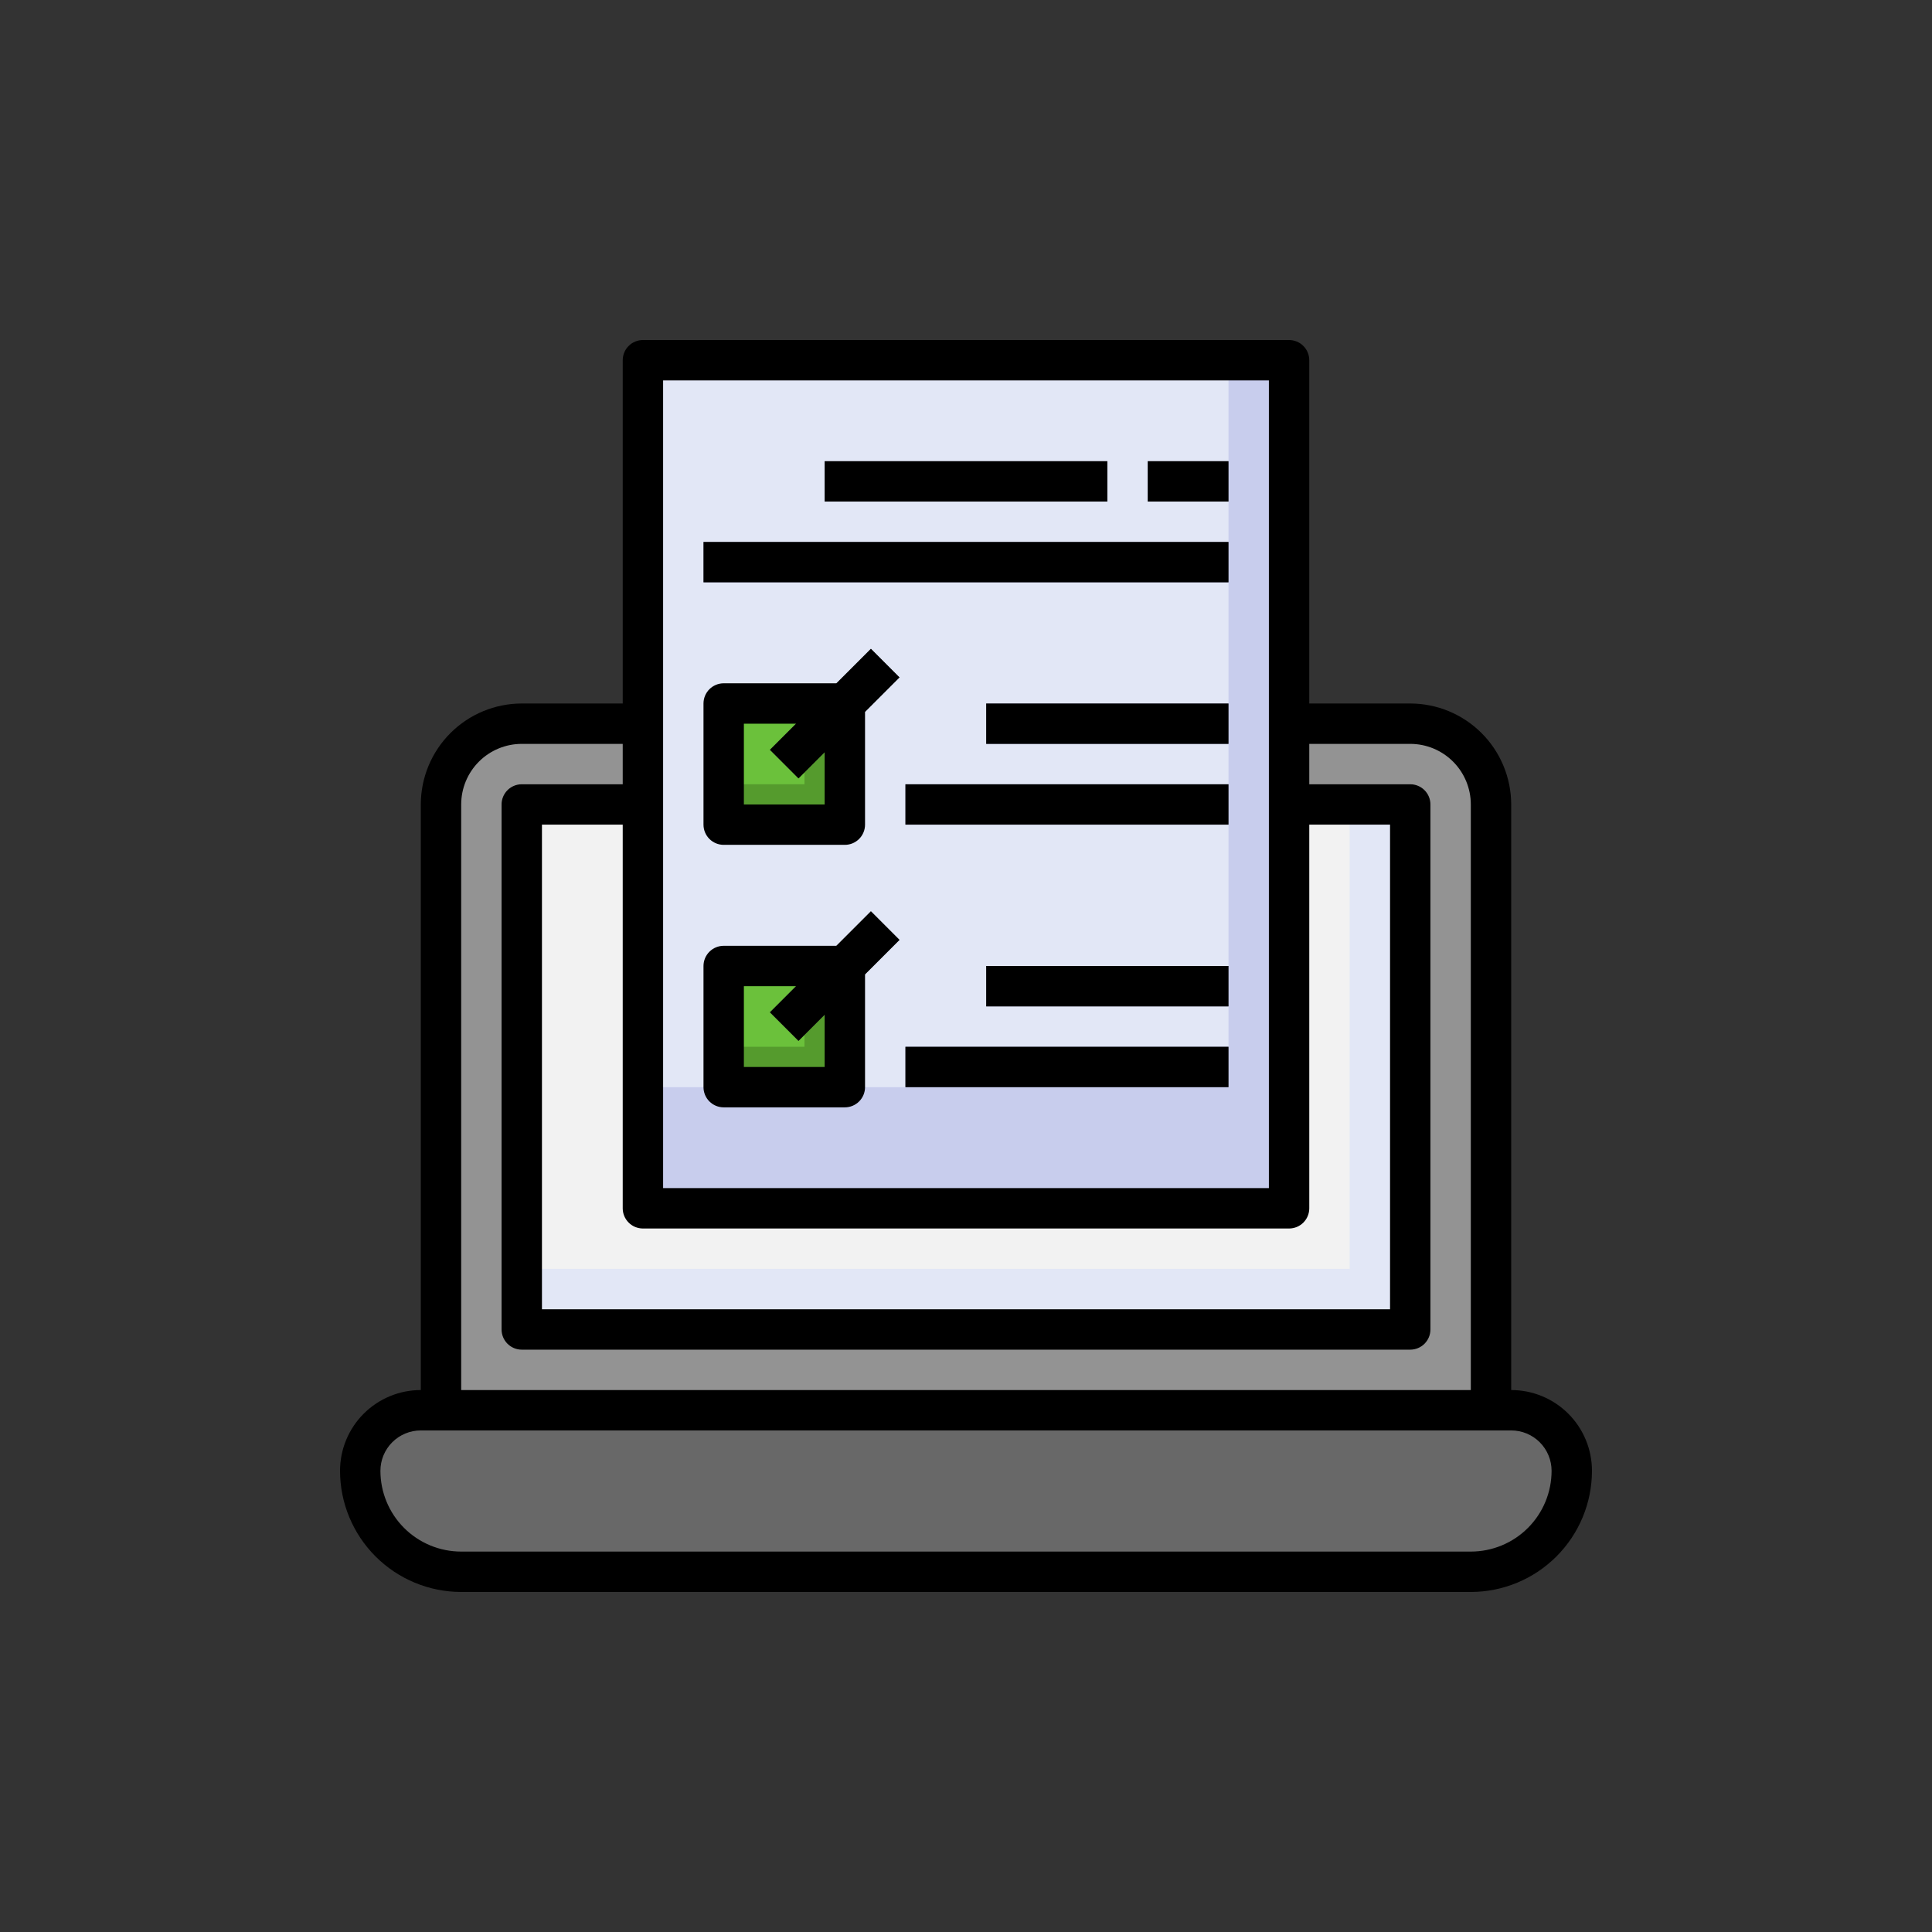 <svg width="500" height="500" viewBox="0 0 500 500" fill="none" xmlns="http://www.w3.org/2000/svg">
<rect x="0" y="0" width="500" height="500" fill="#333333" stroke="none"/>
<path d="M114.129 364.968V208.194C114.129 202.65 116.331 197.333 120.252 193.413C124.172 189.493 129.488 187.29 135.032 187.29H364.968C370.512 187.29 375.829 189.493 379.749 193.413C383.669 197.333 385.871 202.65 385.871 208.194V364.968H114.129Z" fill="#939393"/>
<path d="M135.032 208.194H364.968V344.065H135.032V208.194Z" fill="#E2E7F6"/>
<path d="M135.032 208.194H349.29V328.387H135.032V208.194Z" fill="#F2F2F2"/>
<path d="M108.903 364.968H391.097C395.255 364.968 399.242 366.62 402.182 369.56C405.123 372.5 406.774 376.487 406.774 380.645C406.774 387.575 404.021 394.221 399.121 399.121C394.221 404.021 387.575 406.774 380.645 406.774H119.355C112.425 406.774 105.779 404.021 100.879 399.121C95.979 394.221 93.226 387.575 93.226 380.645C93.226 376.487 94.878 372.5 97.818 369.56C100.758 366.62 104.745 364.968 108.903 364.968V364.968Z" fill="#686868"/>
<path d="M166.387 93.226H333.613V312.71H166.387V93.226Z" fill="#C8CDED"/>
<path d="M166.387 93.226H317.936V281.355H166.387V93.226Z" fill="#E2E7F6"/>
<path d="M213.419 119.355H286.581V129.806H213.419V119.355ZM297.032 119.355H317.935V129.806H297.032V119.355ZM182.064 140.258H317.935V150.71H182.064V140.258Z" fill="#9DA1BF"/>
<path d="M187.29 182.065H218.645V213.419H187.29V182.065ZM187.29 250H218.645V281.355H187.29V250Z" fill="#559B2D"/>
<path d="M187.29 250H208.194V270.903H187.29V250ZM187.29 182.065H208.194V202.968H187.29V182.065Z" fill="#6BC13B"/>
<path d="M199.242 261.978L225.371 235.849L232.755 243.243L206.631 269.367L199.242 261.978Z" fill="#474747"/>
<path d="M234.323 202.968H317.935V213.419H234.323V202.968ZM255.226 182.065H317.935V192.516H255.226V182.065ZM234.323 270.903H317.935V281.355H234.323V270.903ZM255.226 250H317.935V260.452H255.226V250Z" fill="#9DA1BF"/>
<path d="M199.247 194.052L225.376 167.923L232.755 175.323L206.631 201.447L199.247 194.052Z" fill="#474747"/>
<path d="M391.097 359.742V208.194C391.088 201.266 388.333 194.625 383.435 189.727C378.536 184.828 371.895 182.073 364.968 182.065H338.839V93.226C338.839 91.84 338.288 90.511 337.308 89.531C336.328 88.551 334.999 88 333.613 88H166.387C165.001 88 163.672 88.551 162.692 89.531C161.712 90.511 161.161 91.84 161.161 93.226V182.065H135.032C128.105 182.073 121.464 184.828 116.565 189.727C111.667 194.625 108.912 201.266 108.903 208.194V359.742C103.359 359.742 98.043 361.944 94.122 365.864C90.202 369.784 88 375.101 88 380.645C88.008 388.958 91.314 396.929 97.193 402.807C103.071 408.686 111.042 411.992 119.355 412H380.645C388.958 411.992 396.929 408.686 402.807 402.807C408.686 396.929 411.992 388.958 412 380.645C412 375.101 409.798 369.784 405.878 365.864C401.957 361.944 396.641 359.742 391.097 359.742ZM171.613 98.452H328.387V307.484H171.613V98.452ZM333.613 317.935C334.999 317.935 336.328 317.385 337.308 316.405C338.288 315.425 338.839 314.096 338.839 312.71V213.419H359.742V338.839H140.258V213.419H161.161V312.71C161.161 314.096 161.712 315.425 162.692 316.405C163.672 317.385 165.001 317.935 166.387 317.935H333.613ZM119.355 208.194C119.355 204.036 121.007 200.048 123.947 197.108C126.887 194.168 130.874 192.516 135.032 192.516H161.161V202.968H135.032C133.646 202.968 132.317 203.518 131.337 204.498C130.357 205.478 129.806 206.808 129.806 208.194V344.065C129.806 345.45 130.357 346.78 131.337 347.76C132.317 348.74 133.646 349.29 135.032 349.29H364.968C366.354 349.29 367.683 348.74 368.663 347.76C369.643 346.78 370.194 345.45 370.194 344.065V208.194C370.194 206.808 369.643 205.478 368.663 204.498C367.683 203.518 366.354 202.968 364.968 202.968H338.839V192.516H364.968C369.126 192.516 373.113 194.168 376.053 197.108C378.993 200.048 380.645 204.036 380.645 208.194V359.742H119.355V208.194ZM380.645 401.548H119.355C113.811 401.548 108.494 399.346 104.574 395.426C100.654 391.506 98.452 386.189 98.452 380.645C98.452 377.873 99.553 375.215 101.513 373.255C103.473 371.295 106.131 370.194 108.903 370.194H391.097C393.869 370.194 396.527 371.295 398.487 373.255C400.447 375.215 401.548 377.873 401.548 380.645C401.548 386.189 399.346 391.506 395.426 395.426C391.506 399.346 386.189 401.548 380.645 401.548Z" fill="black"/>
<path d="M213.419 119.355H286.581V129.806H213.419V119.355ZM297.032 119.355H317.935V129.806H297.032V119.355ZM182.064 140.258H317.935V150.71H182.064V140.258ZM216.482 176.839H187.29C185.904 176.839 184.575 177.389 183.595 178.369C182.615 179.349 182.064 180.679 182.064 182.065V213.419C182.064 214.805 182.615 216.135 183.595 217.115C184.575 218.095 185.904 218.645 187.29 218.645H218.645C220.031 218.645 221.36 218.095 222.34 217.115C223.32 216.135 223.871 214.805 223.871 213.419V184.228L232.791 175.308L225.402 167.918L216.482 176.839ZM213.419 208.194H192.516V187.29H206.03L199.273 194.047L206.662 201.437L213.419 194.68V208.194ZM225.402 235.854L216.482 244.774H187.29C185.904 244.774 184.575 245.325 183.595 246.305C182.615 247.285 182.064 248.614 182.064 250V281.355C182.064 282.741 182.615 284.07 183.595 285.05C184.575 286.03 185.904 286.581 187.29 286.581H218.645C220.031 286.581 221.36 286.03 222.34 285.05C223.32 284.07 223.871 282.741 223.871 281.355V252.164L232.791 243.243L225.402 235.854ZM213.419 276.129H192.516V255.226H206.03L199.273 261.983L206.662 269.372L213.419 262.615V276.129ZM234.323 202.968H317.935V213.419H234.323V202.968ZM255.226 182.065H317.935V192.516H255.226V182.065ZM234.323 270.903H317.935V281.355H234.323V270.903ZM255.226 250H317.935V260.452H255.226V250Z" fill="black"/>
</svg>
